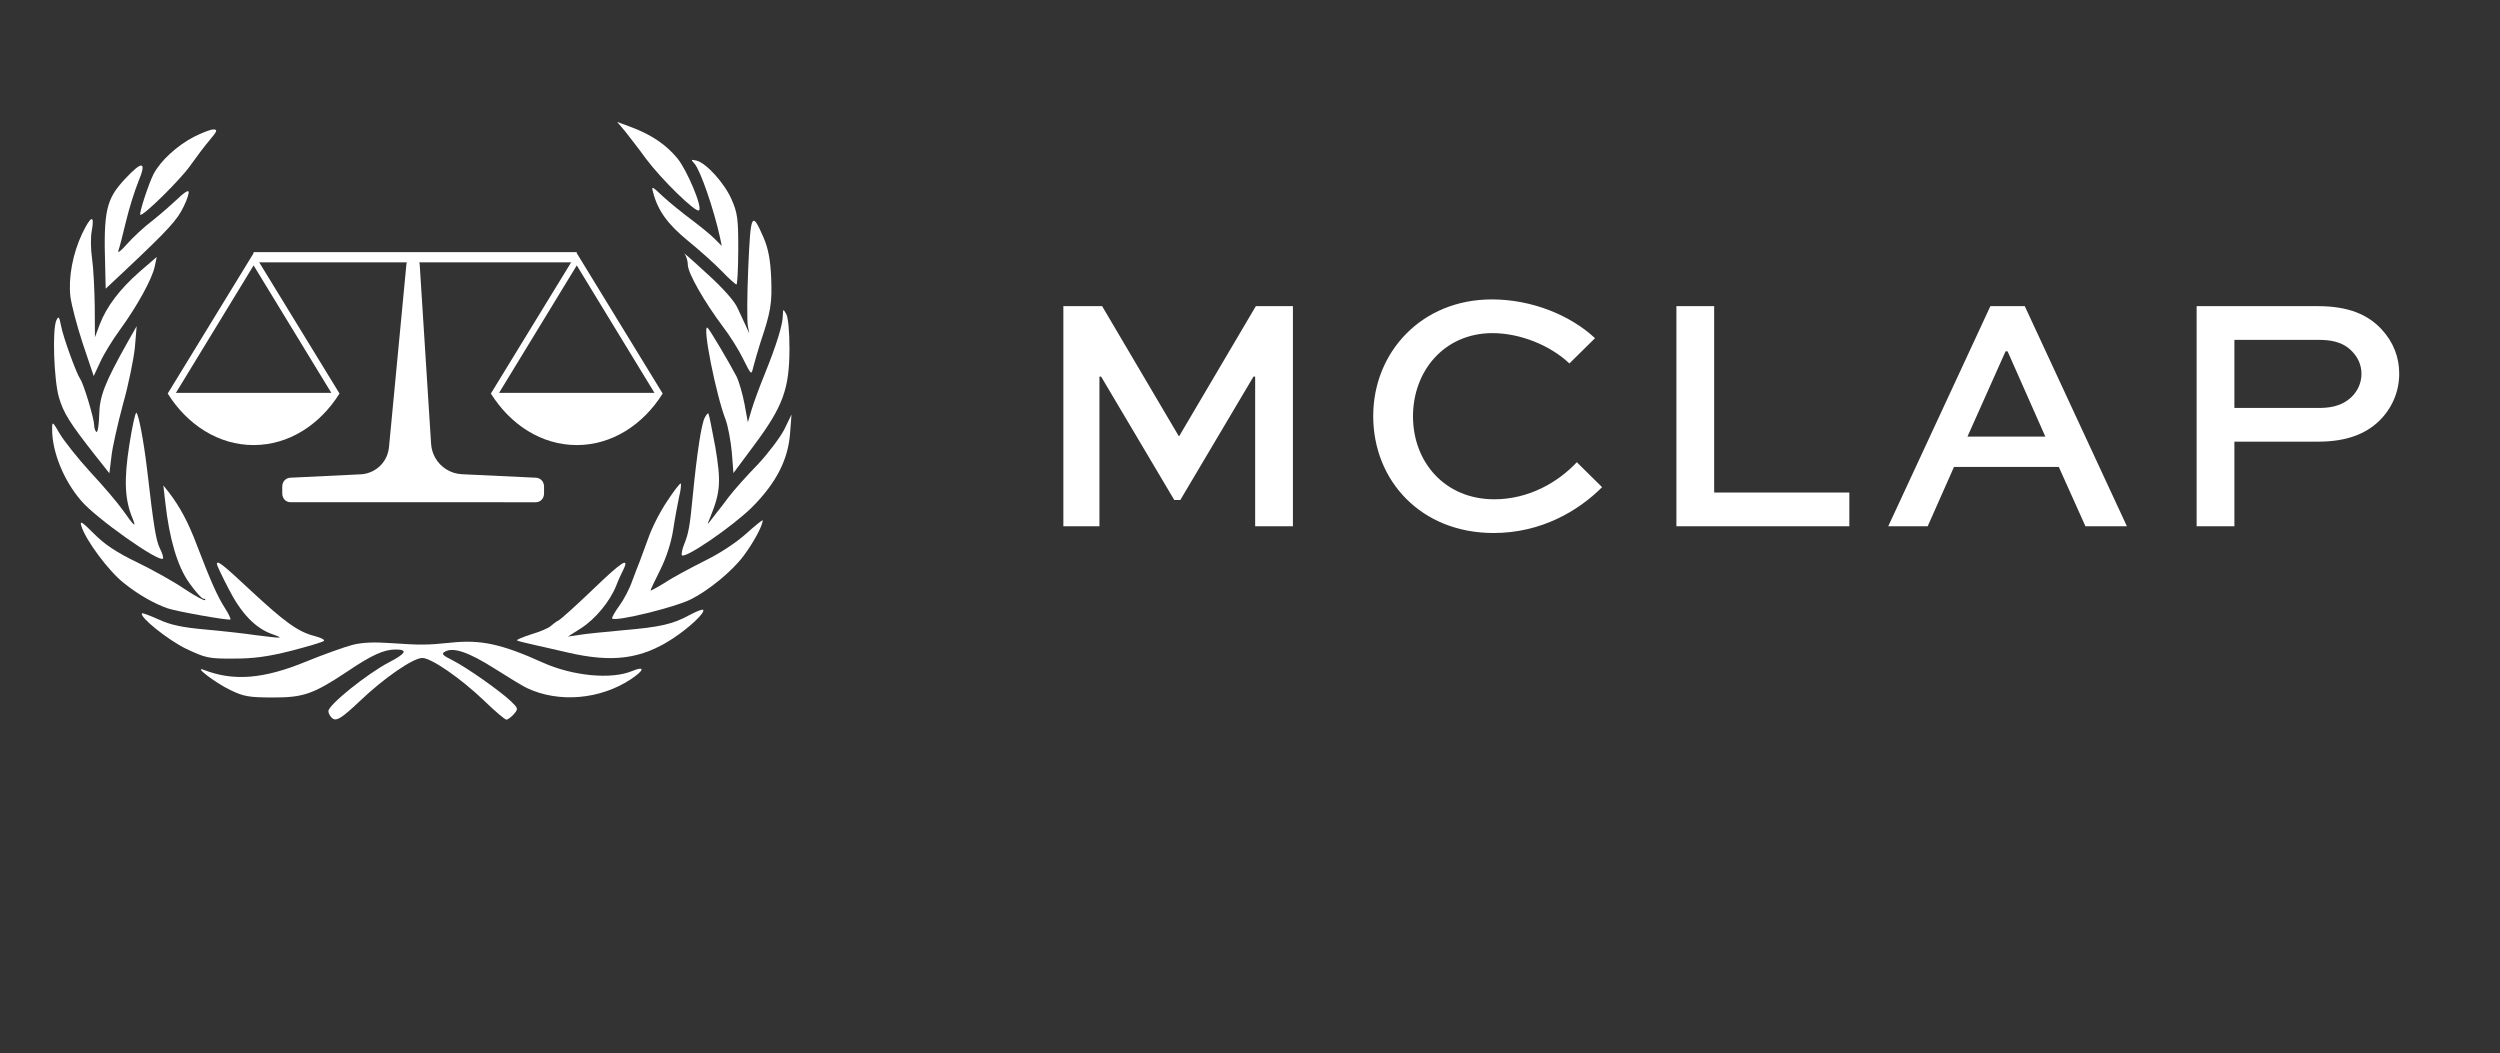 <svg width="356" height="150" viewBox="0 0 356 150" fill="none" xmlns="http://www.w3.org/2000/svg">
<rect x="0" y="0" width="356" height="150" fill="#333333" stroke="none"/>
<path d="M184.111 74.94H178.735V53.628H178.495L168.079 71.196H167.215L156.799 53.628H156.559V74.94H151.423V43.596H156.943L167.839 62.076H167.935L178.831 43.596H184.111V74.94ZM224.538 65.82L228.138 69.372C224.778 72.732 219.498 75.9 212.682 75.9C202.362 75.9 195.546 68.46 195.546 59.244C195.546 50.172 202.41 42.636 212.442 42.636C218.154 42.636 223.626 44.892 227.13 48.156L223.482 51.756C220.698 49.116 216.378 47.436 212.538 47.436C205.674 47.436 201.21 52.812 201.21 59.292C201.21 65.82 205.77 71.1 212.778 71.1C217.674 71.1 221.85 68.7 224.538 65.82ZM238.721 43.596H244.097V70.14H263.345V74.94H238.721V43.596ZM268.887 74.94L283.431 43.596H288.327L302.871 74.94H296.967L293.175 66.492H278.247L274.503 74.94H268.887ZM285.591 50.028L280.167 62.172H291.255L285.879 50.028H285.591ZM318.177 74.94H312.801V43.596H330.081C334.497 43.596 337.233 44.844 339.153 46.908C340.833 48.732 341.649 50.892 341.649 53.196C341.649 55.884 340.545 58.236 338.769 59.964C336.897 61.74 334.257 62.892 330.081 62.892H318.177V74.94ZM330.081 48.396H318.177V58.092H330.081C331.425 58.092 333.297 57.996 334.833 56.556C335.745 55.692 336.273 54.492 336.273 53.244C336.273 51.996 335.793 50.94 334.977 50.076C333.537 48.54 331.617 48.396 330.081 48.396Z" fill="white"/>
<path d="M88.995 18.675C89.552 19.392 90.939 21.145 91.97 22.581C94.235 25.61 99.044 30.277 99.521 29.961C100.123 29.644 97.826 24.188 96.433 22.513C94.847 20.601 92.778 19.202 90.034 18.161L87.881 17.358L88.995 18.675Z" fill="white"/>
<path d="M27.663 19.46C25.269 20.686 22.872 22.868 21.871 24.774C21.149 26.204 19.783 30.376 19.981 30.576C20.3 30.895 25.654 25.619 27.055 23.634C27.935 22.404 29.174 20.736 29.895 19.903C30.934 18.673 31.015 18.435 30.376 18.433C29.976 18.432 28.78 18.906 27.663 19.46Z" fill="white"/>
<path d="M98.904 23.315C99.738 24.271 101.635 29.726 102.541 33.865L102.776 35.02L101.744 33.982C101.187 33.423 99.677 32.187 98.442 31.268C97.211 30.35 95.381 28.873 94.428 27.997C92.877 26.521 92.719 26.441 92.995 27.355C93.665 29.982 95.052 31.896 97.918 34.25C99.587 35.607 101.773 37.562 102.768 38.599C103.8 39.675 104.756 40.514 104.875 40.514C104.995 40.514 105.12 38.288 105.127 35.542C105.139 31.166 105.022 30.331 104.188 28.42C103.162 26.071 100.618 23.279 99.224 22.878C98.387 22.678 98.347 22.717 98.904 23.315Z" fill="white"/>
<path d="M17.804 25.48C15.127 28.336 14.722 30.006 14.979 38.001L15.051 41.104L17.927 38.407C24.08 32.617 25.278 31.267 26.16 29.401C26.682 28.368 26.963 27.374 26.843 27.254C26.724 27.094 26.045 27.569 25.325 28.284C24.605 28.959 23.049 30.346 21.81 31.338C20.533 32.288 18.854 33.874 18.055 34.787C17.215 35.739 16.697 36.136 16.857 35.699C17.017 35.262 17.501 33.393 17.944 31.525C18.387 29.657 19.191 27.115 19.712 25.843C20.918 22.943 20.282 22.821 17.804 25.48Z" fill="white"/>
<path d="M106.553 38.093C106.38 42.031 106.37 45.73 106.491 46.366L106.686 47.481L106.25 46.486C105.971 45.929 105.458 44.773 105.023 43.856C104.587 42.86 102.918 40.987 100.614 38.913C98.628 37.077 97.197 35.841 97.474 36.12C97.713 36.439 97.949 37.156 97.948 37.712C97.945 38.865 100.284 42.969 102.943 46.516C103.898 47.752 105.207 49.825 105.84 51.139C106.99 53.448 106.99 53.448 107.271 52.256C107.435 51.58 107.913 49.991 108.316 48.678C109.762 44.387 109.964 43.155 109.815 39.534C109.703 36.947 109.39 35.396 108.756 33.883C107.055 29.981 106.892 30.298 106.553 38.093Z" fill="white"/>
<path d="M11.686 33.298C10.363 36.12 9.716 39.499 10.027 42.243C10.183 43.437 10.972 46.463 11.802 48.971L13.344 53.55L14.267 51.563C14.747 50.491 16.029 48.387 17.11 46.917C19.588 43.503 21.672 39.691 22.035 37.942L22.317 36.591L19.88 38.692C17.044 41.19 15.204 43.611 14.202 46.194L13.519 48.021L13.492 43.645C13.458 41.22 13.307 38.195 13.112 36.843C12.916 35.529 12.881 33.7 13.084 32.787C13.487 30.48 12.928 30.716 11.686 33.298Z" fill="white"/>
<path d="M111.475 44.909C111.471 46.22 110.588 49.083 108.902 53.255C108.137 55.122 107.297 57.427 107.017 58.381L106.493 60.129L106.021 57.543C105.748 56.11 105.233 54.319 104.878 53.602C103.766 51.49 101.031 46.869 100.751 46.669C99.955 46.189 101.96 56.258 103.343 59.801C103.662 60.679 104.056 62.747 104.209 64.379L104.441 67.363L107.479 63.274C111.52 57.835 112.404 55.332 112.419 49.683C112.426 47.257 112.233 45.149 111.954 44.71C111.517 43.955 111.517 43.955 111.475 44.909Z" fill="white"/>
<path d="M8.025 45.619C7.423 46.93 7.682 54.13 8.394 56.598C9.065 58.827 9.858 60.142 13.592 64.888L15.578 67.398L15.862 65.053C15.986 63.78 16.751 60.402 17.517 57.539C18.323 54.716 19.049 51.059 19.213 49.428L19.46 46.446L18.22 48.632C14.896 54.549 14.173 56.417 14.126 59.121C14.083 60.553 13.919 61.627 13.721 61.506C13.562 61.386 13.403 60.947 13.405 60.51C13.407 59.637 11.907 54.62 11.43 53.981C10.875 53.184 8.977 47.968 8.701 46.416C8.425 45.065 8.347 44.944 8.025 45.619Z" fill="white"/>
<path d="M18.417 63.348C17.646 68.278 17.758 71.102 18.827 73.691C19.46 75.244 19.181 75.045 17.435 72.573C16.761 71.615 14.735 69.224 12.907 67.269C11.08 65.276 9.134 62.804 8.538 61.808C7.468 59.978 7.428 59.937 7.425 61.13C7.416 64.312 9.038 68.374 11.54 71.284C13.605 73.755 22.594 80.103 23.194 79.551C23.314 79.43 23.117 78.754 22.759 78.077C22.204 76.922 21.892 75.013 20.956 66.936C20.45 62.679 19.742 59.018 19.425 58.778C19.267 58.698 18.822 60.764 18.417 63.348Z" fill="white"/>
<path d="M100.359 59.477C99.878 60.311 99.227 64.724 98.655 70.569C98.244 74.943 98.042 76.017 97.4 77.567C97.161 78.162 97.039 78.798 97.078 79.036C97.354 79.754 104.341 74.958 107.098 72.222C110.533 68.771 112.216 65.475 112.503 61.736L112.712 59.032L111.671 61.176C111.07 62.328 109.391 64.551 107.911 66.139C106.39 67.686 104.553 69.748 103.795 70.74C103.072 71.733 102.313 72.686 102.114 72.923C101.954 73.122 101.555 73.677 101.194 74.114C100.673 74.829 100.673 74.749 101.196 73.516C102.6 70.021 102.683 68.549 101.861 63.655C101.389 61.107 100.957 58.959 100.876 58.879C100.798 58.801 100.558 59.08 100.359 59.477Z" fill="white"/>
<path d="M94.986 71.395C93.985 72.863 92.784 75.247 92.302 76.679C91.781 78.108 91.219 79.618 91.056 80.055C90.856 80.493 90.416 81.724 90.016 82.757C89.653 83.829 88.813 85.418 88.172 86.292C87.532 87.166 87.094 87.96 87.17 88.079C87.647 88.557 96.18 86.474 98.415 85.326C100.931 84.061 104.284 81.326 105.925 79.102C107.285 77.278 108.607 74.855 108.609 74.1C108.609 73.979 107.57 74.812 106.29 75.962C104.894 77.229 102.499 78.815 100.383 79.843C98.427 80.834 95.873 82.177 94.757 82.93C93.598 83.645 92.641 84.157 92.641 84.078C92.642 83.959 93.243 82.689 94.002 81.179C94.846 79.513 95.567 77.326 95.852 75.494C96.095 73.866 96.5 71.719 96.701 70.765C96.942 69.81 97.027 68.977 96.945 68.855C96.825 68.774 95.945 69.927 94.986 71.395Z" fill="white"/>
<path d="M23.535 71.517C24.119 76.77 25.264 80.632 26.931 82.982C27.804 84.217 28.718 85.254 28.957 85.254C29.196 85.255 29.315 85.335 29.196 85.454C29.076 85.575 27.763 84.853 26.251 83.856C24.74 82.817 21.718 81.137 19.488 80.058C16.584 78.658 14.913 77.539 13.363 75.984C11.694 74.31 11.335 74.069 11.573 74.865C12.165 76.895 15.499 81.36 17.647 83.035C19.674 84.672 22.023 85.991 23.893 86.634C25.166 87.073 32.655 88.406 32.813 88.21C32.894 88.129 32.538 87.373 32.021 86.575C30.95 84.901 30 82.751 28.061 77.696C26.836 74.431 25.645 72.199 24.057 70.126L23.263 69.13L23.535 71.517Z" fill="white"/>
<path d="M84.471 83.895C82.114 86.156 79.916 88.138 79.556 88.338C79.158 88.534 78.681 88.93 78.399 89.168C78.16 89.408 76.923 89.961 75.684 90.314C74.45 90.71 73.532 91.105 73.612 91.184C73.692 91.263 74.57 91.506 75.523 91.707C76.481 91.907 78.87 92.471 80.82 92.914C87.233 94.403 91.338 93.859 95.809 90.926C98.164 89.382 100.481 87.201 100.125 86.843C100.004 86.722 99.129 87.078 98.169 87.592C95.775 88.898 94.021 89.292 88.641 89.755C86.13 89.986 83.339 90.257 82.462 90.413L80.868 90.648L82.743 89.458C84.779 88.15 86.819 85.69 87.739 83.425C88.021 82.671 88.501 81.638 88.743 81.162C89.704 79.217 88.545 79.968 84.471 83.895Z" fill="white"/>
<path d="M30.884 80.329C30.883 80.487 31.635 82.081 32.547 83.834C34.331 87.34 36.357 89.453 38.745 90.296C40.537 90.936 40.297 90.935 36.434 90.448C34.8 90.205 31.494 89.839 29.144 89.633C25.957 89.346 24.245 88.983 22.612 88.222C21.379 87.662 20.305 87.262 20.224 87.341C19.785 87.816 23.919 91.13 26.467 92.37C29.253 93.691 29.73 93.811 33.237 93.782C36.067 93.79 38.139 93.516 41.41 92.688C43.842 92.058 45.956 91.43 46.116 91.27C46.315 91.112 45.678 90.791 44.723 90.551C42.413 89.946 40.505 88.549 35.695 84.082C31.761 80.409 30.886 79.692 30.884 80.329Z" fill="white"/>
<path d="M50.18 91.837C49.103 92.112 46.111 93.179 43.597 94.204C37.534 96.696 33.268 97.04 29.049 95.399C27.417 94.757 30.639 97.233 32.827 98.273C34.697 99.194 35.534 99.314 38.802 99.322C43.186 99.334 44.581 98.861 49.411 95.653C52.924 93.275 54.679 92.484 56.354 92.489C58.107 92.494 57.827 93.051 55.393 94.316C52.28 95.938 46.769 100.379 46.767 101.252C46.765 101.649 47.084 102.129 47.441 102.369C47.999 102.649 48.717 102.212 51.154 99.914C54.63 96.581 58.823 93.69 60.138 93.694C61.413 93.697 65.59 96.573 68.928 99.765C70.479 101.282 71.91 102.477 72.109 102.477C72.307 102.478 72.787 102.122 73.185 101.686C73.825 100.932 73.786 100.854 72.754 99.855C71.203 98.381 66.431 95.026 64.441 94.025C63.008 93.305 62.809 93.105 63.367 92.79C64.566 92.116 66.755 92.878 70.415 95.196C72.442 96.473 74.512 97.754 75.069 97.992C79.567 100.113 85.424 99.613 89.776 96.761C91.813 95.414 91.895 94.778 89.98 95.568C87.028 96.793 81.528 96.26 77.271 94.34C71.42 91.699 68.432 91.053 64.168 91.519C60.739 91.868 59.904 91.866 55.561 91.575C53.329 91.408 51.495 91.482 50.18 91.837Z" fill="white"/>
<path d="M48.345 56.039L36.113 36.049L23.882 56.039C26.672 60.495 31.112 63.377 36.114 63.377C41.116 63.377 45.556 60.495 48.345 56.039ZM25.047 55.947L36.114 37.793L47.182 55.947L25.047 55.947ZM82.132 36.05L69.901 56.04C72.69 60.496 77.131 63.378 82.133 63.378C87.135 63.378 91.576 60.496 94.364 56.04L82.132 36.05ZM71.064 55.948L82.132 37.794L93.199 55.948L71.064 55.948Z" fill="white"/>
<path d="M36.114 36.631L82.132 36.631" stroke="white" stroke-width="1.456"/>
<path d="M57.877 37.589C57.923 37.104 58.331 36.733 58.819 36.733C59.318 36.733 59.731 37.121 59.762 37.619L61.388 63.211C61.431 63.892 61.625 64.554 61.955 65.151C62.729 66.553 64.176 67.453 65.776 67.528L76.329 68.027C76.507 68.035 76.68 68.083 76.836 68.168C77.06 68.29 77.239 68.481 77.345 68.712L77.357 68.737C77.433 68.902 77.472 69.082 77.472 69.265L77.472 70.293C77.472 70.475 77.433 70.655 77.357 70.82L77.338 70.86C77.236 71.082 77.065 71.264 76.851 71.381C76.686 71.471 76.5 71.518 76.312 71.518L41.353 71.517C41.165 71.517 40.98 71.47 40.814 71.38C40.6 71.264 40.429 71.082 40.327 70.86L40.309 70.82C40.232 70.654 40.193 70.474 40.193 70.292L40.193 69.264C40.193 69.082 40.232 68.902 40.308 68.736L40.32 68.712C40.426 68.48 40.605 68.29 40.829 68.168C40.985 68.083 41.159 68.034 41.336 68.026L51.358 67.543C53.064 67.46 54.556 66.366 55.147 64.763C55.273 64.419 55.355 64.06 55.39 63.695L57.877 37.589Z" fill="white"/>
</svg>
